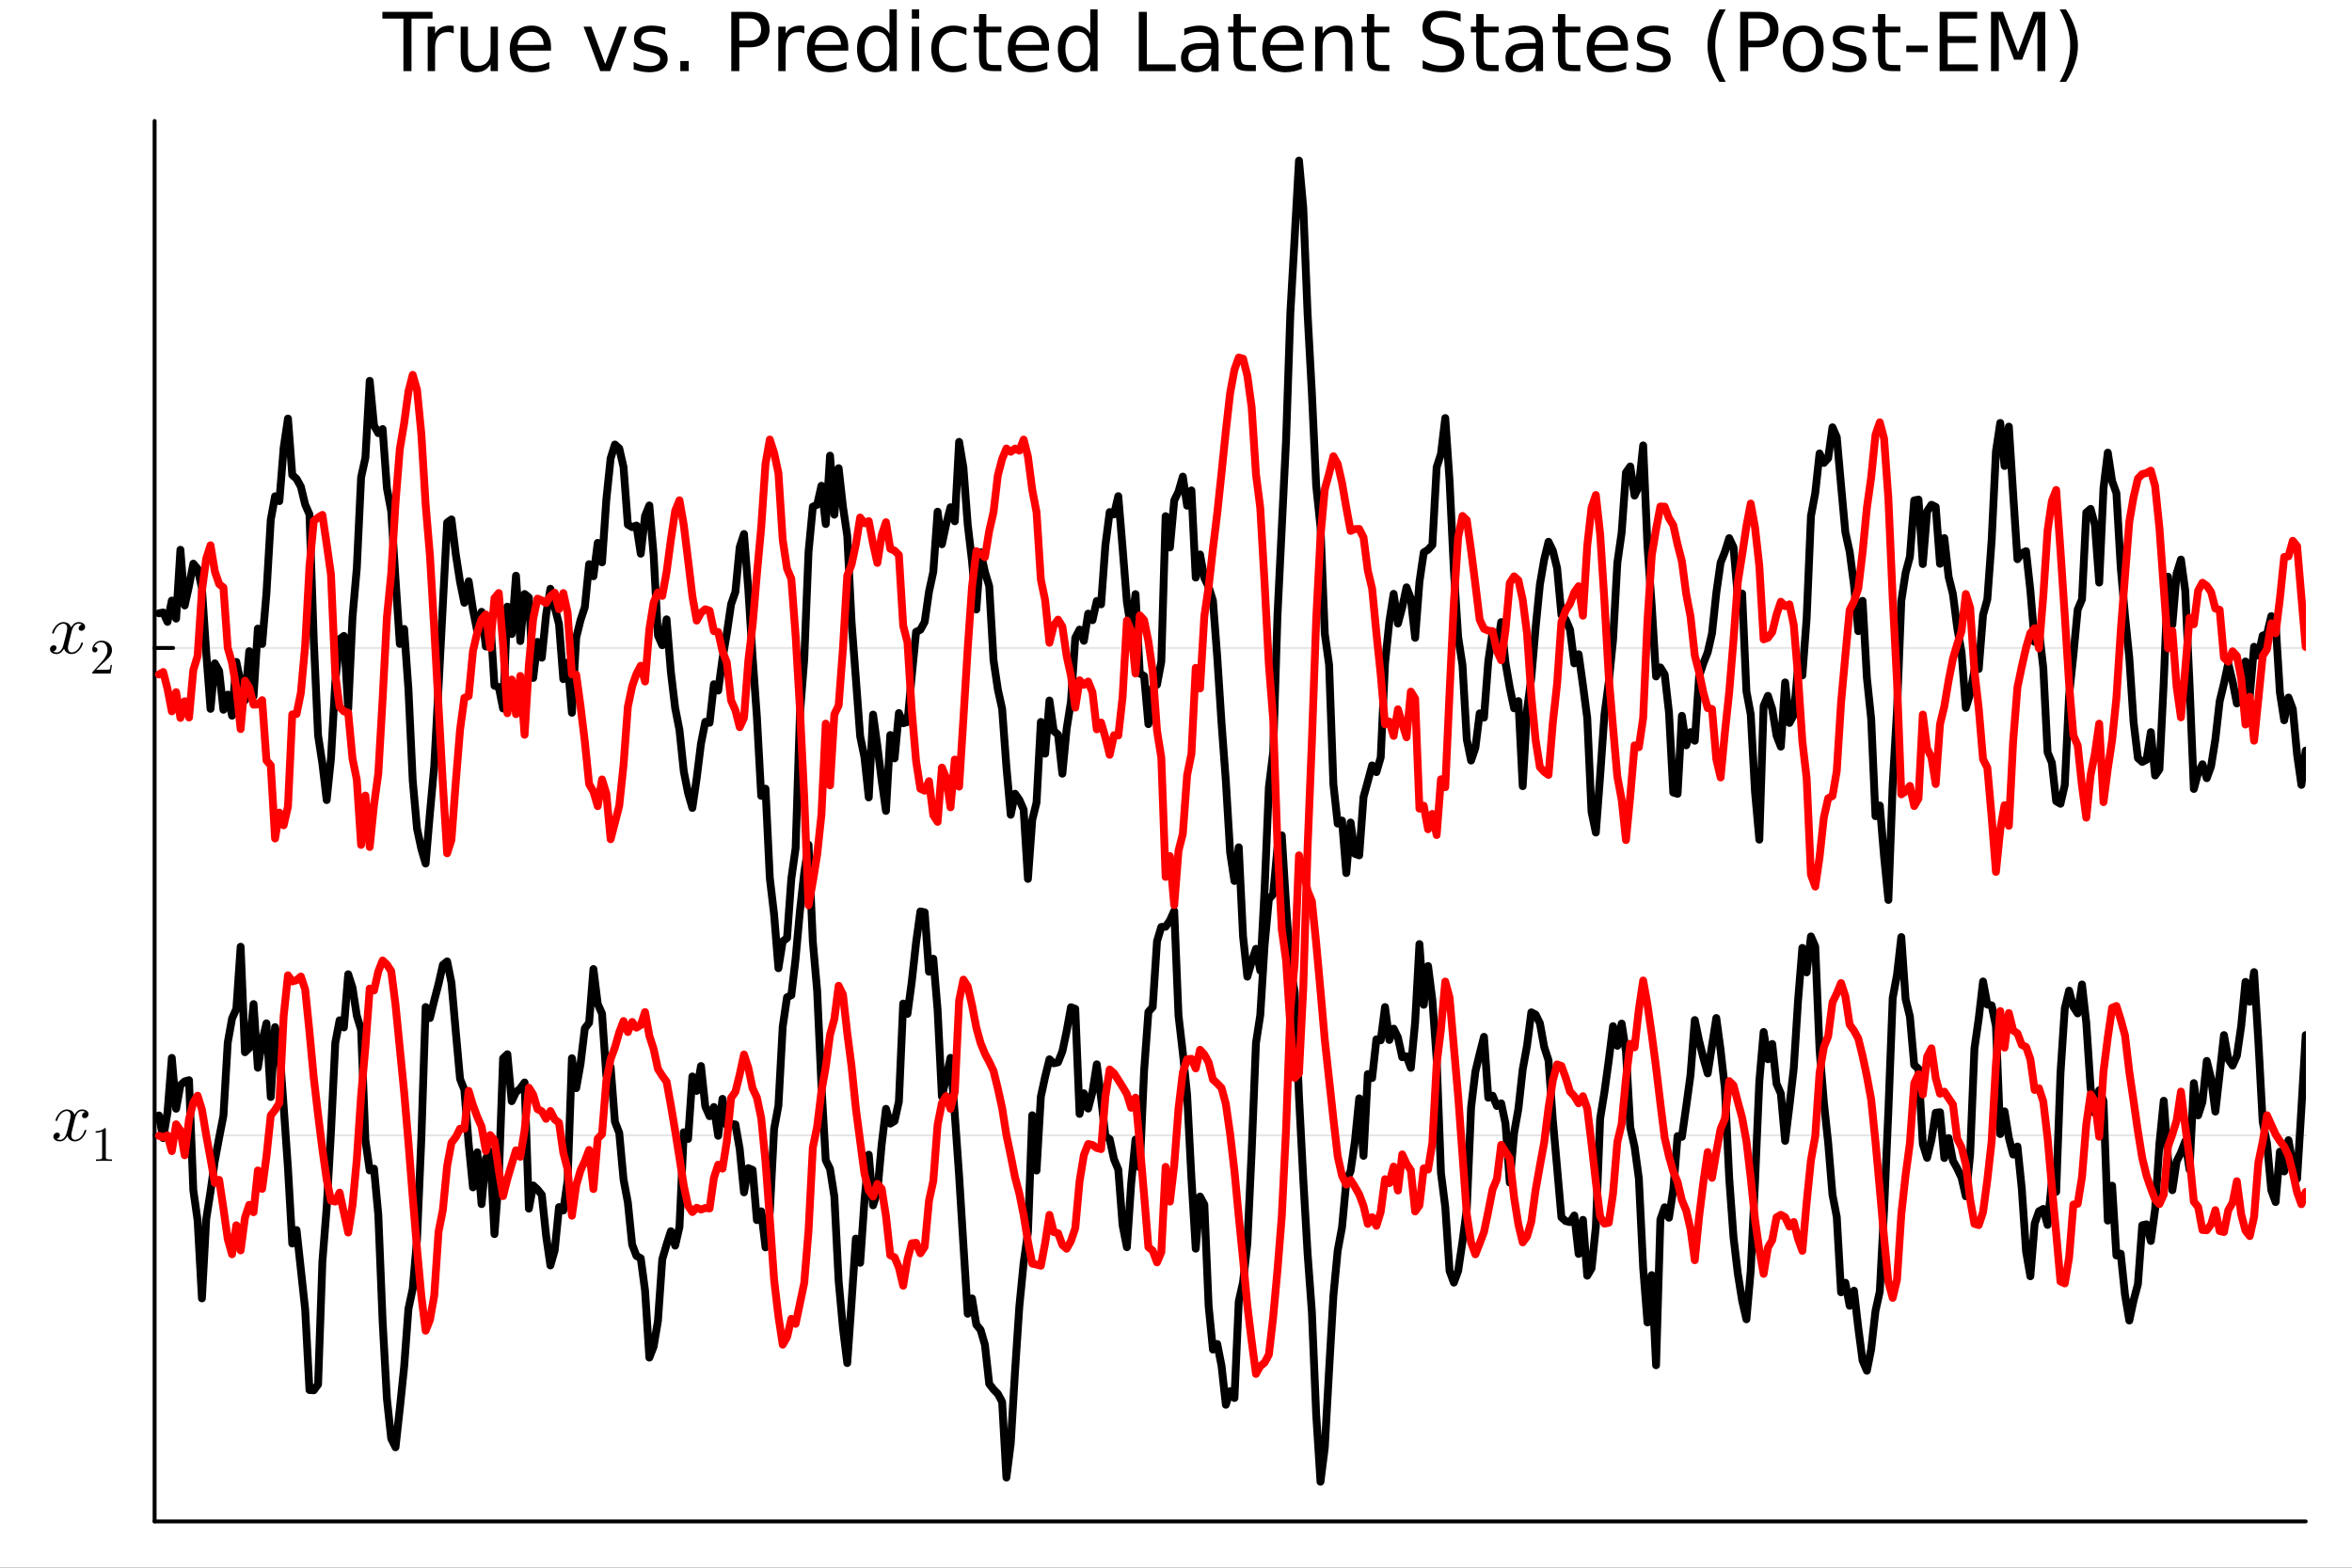 <?xml version="1.0" encoding="utf-8"?>
<svg xmlns="http://www.w3.org/2000/svg" xmlns:xlink="http://www.w3.org/1999/xlink" width="600" height="400" viewBox="0 0 2400 1600">
<rect x="0" y="0" width="2400" height="1600" fill="#333333" stroke="none"/>
<defs>
  <clipPath id="clip600">
    <rect x="0" y="0" width="2400" height="1600"/>
  </clipPath>
</defs>
<path clip-path="url(#clip600)" d="M0 1600 L2400 1600 L2400 0 L0 0  Z" fill="#ffffff" fill-rule="evenodd" fill-opacity="1"/>
<defs>
  <clipPath id="clip601">
    <rect x="480" y="0" width="1681" height="1600"/>
  </clipPath>
</defs>
<path clip-path="url(#clip600)" d="M157.754 1552.76 L2352.76 1552.76 L2352.76 123.472 L157.754 123.472  Z" fill="#ffffff" fill-rule="evenodd" fill-opacity="1"/>
<defs>
  <clipPath id="clip602">
    <rect x="157" y="123" width="2196" height="1430"/>
  </clipPath>
</defs>
<polyline clip-path="url(#clip602)" style="stroke:#000000; stroke-linecap:round; stroke-linejoin:round; stroke-width:2; stroke-opacity:0.1; fill:none" points="157.754,1158.73 2352.76,1158.73 "/>
<polyline clip-path="url(#clip602)" style="stroke:#000000; stroke-linecap:round; stroke-linejoin:round; stroke-width:2; stroke-opacity:0.1; fill:none" points="157.754,661.328 2352.76,661.328 "/>
<polyline clip-path="url(#clip600)" style="stroke:#000000; stroke-linecap:round; stroke-linejoin:round; stroke-width:4; stroke-opacity:1; fill:none" points="157.754,1552.76 2352.76,1552.76 "/>
<polyline clip-path="url(#clip600)" style="stroke:#000000; stroke-linecap:round; stroke-linejoin:round; stroke-width:4; stroke-opacity:1; fill:none" points="157.754,1552.76 157.754,123.472 "/>
<polyline clip-path="url(#clip600)" style="stroke:#000000; stroke-linecap:round; stroke-linejoin:round; stroke-width:4; stroke-opacity:1; fill:none" points="157.754,1158.73 176.651,1158.73 "/>
<polyline clip-path="url(#clip600)" style="stroke:#000000; stroke-linecap:round; stroke-linejoin:round; stroke-width:4; stroke-opacity:1; fill:none" points="157.754,661.328 176.651,661.328 "/>
<path clip-path="url(#clip600)" d="M90.285 1137.05 Q90.285 1139.02 89.055 1140.15 Q87.825 1141.24 86.42 1141.24 Q85.085 1141.24 84.382 1140.46 Q83.68 1139.69 83.68 1138.71 Q83.68 1137.37 84.663 1136.21 Q85.647 1135.05 87.123 1134.81 Q85.682 1133.89 83.539 1133.89 Q82.134 1133.89 80.904 1134.63 Q79.71 1135.37 78.972 1136.32 Q78.269 1137.27 77.637 1138.64 Q77.039 1139.97 76.793 1140.78 Q76.583 1141.55 76.407 1142.4 L73.948 1152.23 Q72.753 1156.91 72.753 1158.56 Q72.753 1160.59 73.737 1161.96 Q74.721 1163.3 76.688 1163.3 Q77.461 1163.3 78.339 1163.09 Q79.218 1162.84 80.342 1162.21 Q81.501 1161.54 82.52 1160.56 Q83.574 1159.54 84.593 1157.82 Q85.612 1156.1 86.279 1153.88 Q86.49 1153.11 87.193 1153.11 Q88.071 1153.11 88.071 1153.81 Q88.071 1154.41 87.579 1155.68 Q87.123 1156.91 86.104 1158.52 Q85.12 1160.1 83.82 1161.54 Q82.52 1162.95 80.588 1163.93 Q78.656 1164.92 76.547 1164.92 Q73.526 1164.92 71.523 1163.3 Q69.521 1161.68 68.783 1159.43 Q68.607 1159.75 68.361 1160.17 Q68.115 1160.59 67.378 1161.54 Q66.675 1162.46 65.867 1163.16 Q65.059 1163.83 63.794 1164.35 Q62.564 1164.92 61.229 1164.92 Q59.543 1164.92 58.032 1164.42 Q56.556 1163.93 55.502 1162.81 Q54.448 1161.68 54.448 1160.14 Q54.448 1158.42 55.608 1157.22 Q56.802 1155.99 58.419 1155.99 Q59.437 1155.99 60.245 1156.59 Q61.089 1157.19 61.089 1158.49 Q61.089 1159.93 60.105 1161.02 Q59.121 1162.11 57.716 1162.39 Q59.156 1163.3 61.299 1163.3 Q63.618 1163.3 65.445 1161.26 Q67.272 1159.22 68.15 1155.82 Q70.329 1147.63 71.172 1143.98 Q72.015 1140.29 72.015 1138.71 Q72.015 1137.23 71.629 1136.21 Q71.242 1135.19 70.575 1134.74 Q69.942 1134.24 69.345 1134.07 Q68.783 1133.89 68.15 1133.89 Q67.097 1133.89 65.902 1134.31 Q64.743 1134.74 63.337 1135.72 Q61.967 1136.67 60.667 1138.64 Q59.367 1140.6 58.489 1143.31 Q58.313 1144.12 57.54 1144.12 Q56.697 1144.08 56.697 1143.38 Q56.697 1142.78 57.154 1141.55 Q57.645 1140.29 58.629 1138.71 Q59.648 1137.12 60.948 1135.72 Q62.283 1134.28 64.216 1133.3 Q66.183 1132.31 68.291 1132.31 Q69.24 1132.31 70.153 1132.52 Q71.102 1132.7 72.226 1133.23 Q73.385 1133.75 74.404 1134.91 Q75.423 1136.07 76.056 1137.76 Q76.477 1136.95 77.039 1136.18 Q77.637 1135.4 78.55 1134.45 Q79.499 1133.47 80.799 1132.91 Q82.134 1132.31 83.609 1132.31 Q85.05 1132.31 86.455 1132.7 Q87.861 1133.05 89.055 1134.21 Q90.285 1135.33 90.285 1137.05 Z" fill="#000000" fill-rule="nonzero" fill-opacity="1" /><path clip-path="url(#clip600)" d="M97.613 1156.09 L97.613 1154.52 Q103.663 1154.52 106.786 1151.3 Q107.647 1151.3 107.794 1151.49 Q107.942 1151.69 107.942 1152.6 L107.942 1180.86 Q107.942 1182.36 108.68 1182.82 Q109.418 1183.29 112.639 1183.29 L114.238 1183.29 L114.238 1184.84 Q112.467 1184.69 106.073 1184.69 Q99.679 1184.69 97.933 1184.84 L97.933 1183.29 L99.531 1183.29 Q102.704 1183.29 103.466 1182.85 Q104.228 1182.38 104.228 1180.86 L104.228 1154.76 Q101.597 1156.09 97.613 1156.09 Z" fill="#000000" fill-rule="nonzero" fill-opacity="1" /><path clip-path="url(#clip600)" d="M86.829 639.65 Q86.829 641.618 85.599 642.742 Q84.369 643.831 82.964 643.831 Q81.629 643.831 80.926 643.058 Q80.223 642.285 80.223 641.302 Q80.223 639.967 81.207 638.807 Q82.191 637.648 83.666 637.402 Q82.226 636.488 80.083 636.488 Q78.677 636.488 77.448 637.226 Q76.253 637.964 75.515 638.913 Q74.813 639.861 74.18 641.231 Q73.583 642.566 73.337 643.374 Q73.126 644.147 72.951 644.991 L70.491 654.828 Q69.297 659.501 69.297 661.152 Q69.297 663.19 70.281 664.56 Q71.264 665.895 73.232 665.895 Q74.005 665.895 74.883 665.684 Q75.761 665.438 76.886 664.806 Q78.045 664.138 79.064 663.155 Q80.118 662.136 81.137 660.414 Q82.156 658.693 82.823 656.479 Q83.034 655.706 83.737 655.706 Q84.615 655.706 84.615 656.409 Q84.615 657.006 84.123 658.271 Q83.666 659.501 82.648 661.117 Q81.664 662.698 80.364 664.138 Q79.064 665.544 77.132 666.528 Q75.199 667.511 73.091 667.511 Q70.07 667.511 68.067 665.895 Q66.064 664.279 65.327 662.03 Q65.151 662.347 64.905 662.768 Q64.659 663.19 63.921 664.138 Q63.219 665.052 62.411 665.755 Q61.602 666.422 60.338 666.949 Q59.108 667.511 57.773 667.511 Q56.087 667.511 54.576 667.019 Q53.1 666.528 52.046 665.403 Q50.992 664.279 50.992 662.733 Q50.992 661.012 52.151 659.817 Q53.346 658.587 54.962 658.587 Q55.981 658.587 56.789 659.185 Q57.632 659.782 57.632 661.082 Q57.632 662.522 56.649 663.611 Q55.665 664.701 54.26 664.982 Q55.7 665.895 57.843 665.895 Q60.162 665.895 61.989 663.857 Q63.816 661.82 64.694 658.412 Q66.873 650.226 67.716 646.572 Q68.559 642.883 68.559 641.302 Q68.559 639.826 68.172 638.807 Q67.786 637.788 67.118 637.332 Q66.486 636.84 65.889 636.664 Q65.327 636.488 64.694 636.488 Q63.64 636.488 62.446 636.91 Q61.286 637.332 59.881 638.315 Q58.511 639.264 57.211 641.231 Q55.911 643.199 55.032 645.904 Q54.857 646.712 54.084 646.712 Q53.241 646.677 53.241 645.974 Q53.241 645.377 53.697 644.147 Q54.189 642.883 55.173 641.302 Q56.192 639.721 57.492 638.315 Q58.827 636.875 60.759 635.891 Q62.727 634.907 64.835 634.907 Q65.783 634.907 66.697 635.118 Q67.645 635.294 68.77 635.821 Q69.929 636.348 70.948 637.507 Q71.967 638.667 72.599 640.353 Q73.021 639.545 73.583 638.772 Q74.18 637.999 75.094 637.05 Q76.042 636.067 77.342 635.505 Q78.677 634.907 80.153 634.907 Q81.594 634.907 82.999 635.294 Q84.404 635.645 85.599 636.805 Q86.829 637.929 86.829 639.65 Z" fill="#000000" fill-rule="nonzero" fill-opacity="1" /><path clip-path="url(#clip600)" d="M94.156 687.437 Q94.156 686.527 94.23 686.257 Q94.329 685.986 94.722 685.568 L104.387 674.796 Q109.675 668.844 109.675 663.655 Q109.675 660.286 107.904 657.876 Q106.158 655.465 102.936 655.465 Q100.723 655.465 98.854 656.818 Q96.985 658.171 96.124 660.581 Q96.272 660.532 96.788 660.532 Q98.042 660.532 98.731 661.319 Q99.444 662.106 99.444 663.163 Q99.444 664.516 98.559 665.18 Q97.698 665.819 96.837 665.819 Q96.493 665.819 96.026 665.745 Q95.583 665.672 94.87 664.983 Q94.156 664.27 94.156 663.016 Q94.156 659.499 96.813 656.695 Q99.493 653.891 103.576 653.891 Q108.199 653.891 111.224 656.646 Q114.274 659.376 114.274 663.655 Q114.274 665.155 113.807 666.532 Q113.364 667.885 112.749 668.943 Q112.159 670 110.536 671.697 Q108.913 673.394 107.609 674.599 Q106.306 675.804 103.379 678.362 L98.042 683.551 L107.117 683.551 Q111.544 683.551 111.888 683.158 Q112.38 682.445 112.995 678.682 L114.274 678.682 L112.848 687.437 L94.156 687.437 Z" fill="#000000" fill-rule="nonzero" fill-opacity="1" /><path clip-path="url(#clip600)" d="M390.184 12.096 L441.347 12.096 L441.347 18.983 L419.877 18.983 L419.877 72.576 L411.654 72.576 L411.654 18.983 L390.184 18.983 L390.184 12.096 Z" fill="#000000" fill-rule="nonzero" fill-opacity="1" /><path clip-path="url(#clip600)" d="M463.019 34.173 Q461.764 33.444 460.265 33.12 Q458.807 32.756 457.024 32.756 Q450.705 32.756 447.302 36.888 Q443.94 40.979 443.94 48.676 L443.94 72.576 L436.446 72.576 L436.446 27.206 L443.94 27.206 L443.94 34.254 Q446.289 30.122 450.057 28.138 Q453.824 26.112 459.212 26.112 Q459.981 26.112 460.913 26.234 Q461.845 26.315 462.979 26.517 L463.019 34.173 Z" fill="#000000" fill-rule="nonzero" fill-opacity="1" /><path clip-path="url(#clip600)" d="M470.068 54.671 L470.068 27.206 L477.522 27.206 L477.522 54.387 Q477.522 60.828 480.033 64.069 Q482.545 67.269 487.568 67.269 Q493.604 67.269 497.088 63.421 Q500.612 59.573 500.612 52.929 L500.612 27.206 L508.066 27.206 L508.066 72.576 L500.612 72.576 L500.612 65.608 Q497.898 69.74 494.292 71.766 Q490.728 73.751 485.988 73.751 Q478.17 73.751 474.119 68.89 Q470.068 64.029 470.068 54.671 M488.824 26.112 L488.824 26.112 Z" fill="#000000" fill-rule="nonzero" fill-opacity="1" /><path clip-path="url(#clip600)" d="M562.226 48.028 L562.226 51.673 L527.955 51.673 Q528.442 59.37 532.573 63.421 Q536.746 67.431 544.159 67.431 Q548.453 67.431 552.463 66.378 Q556.514 65.325 560.484 63.218 L560.484 70.267 Q556.474 71.968 552.261 72.86 Q548.048 73.751 543.713 73.751 Q532.857 73.751 526.497 67.431 Q520.178 61.112 520.178 50.337 Q520.178 39.197 526.173 32.675 Q532.209 26.112 542.417 26.112 Q551.572 26.112 556.879 32.026 Q562.226 37.9 562.226 48.028 M554.772 45.84 Q554.691 39.723 551.329 36.077 Q548.007 32.431 542.498 32.431 Q536.26 32.431 532.492 35.956 Q528.766 39.48 528.199 45.88 L554.772 45.84 Z" fill="#000000" fill-rule="nonzero" fill-opacity="1" /><path clip-path="url(#clip600)" d="M595.484 27.206 L603.383 27.206 L617.561 65.284 L631.74 27.206 L639.639 27.206 L622.625 72.576 L612.498 72.576 L595.484 27.206 Z" fill="#000000" fill-rule="nonzero" fill-opacity="1" /><path clip-path="url(#clip600)" d="M678.852 28.543 L678.852 35.591 Q675.692 33.971 672.289 33.161 Q668.886 32.35 665.241 32.35 Q659.691 32.35 656.896 34.052 Q654.141 35.753 654.141 39.156 Q654.141 41.749 656.126 43.248 Q658.111 44.706 664.106 46.043 L666.658 46.61 Q674.598 48.311 677.92 51.43 Q681.282 54.509 681.282 60.059 Q681.282 66.378 676.259 70.064 Q671.276 73.751 662.526 73.751 Q658.881 73.751 654.911 73.022 Q650.981 72.333 646.606 70.915 L646.606 63.218 Q650.738 65.365 654.749 66.459 Q658.759 67.512 662.689 67.512 Q667.955 67.512 670.79 65.73 Q673.626 63.907 673.626 60.626 Q673.626 57.588 671.56 55.967 Q669.535 54.347 662.608 52.848 L660.015 52.24 Q653.088 50.782 650.009 47.785 Q646.931 44.746 646.931 39.48 Q646.931 33.08 651.468 29.596 Q656.005 26.112 664.349 26.112 Q668.481 26.112 672.127 26.72 Q675.773 27.327 678.852 28.543 Z" fill="#000000" fill-rule="nonzero" fill-opacity="1" /><path clip-path="url(#clip600)" d="M694.205 62.287 L702.752 62.287 L702.752 72.576 L694.205 72.576 L694.205 62.287 Z" fill="#000000" fill-rule="nonzero" fill-opacity="1" /><path clip-path="url(#clip600)" d="M754.401 18.82 L754.401 41.546 L764.69 41.546 Q770.402 41.546 773.521 38.589 Q776.64 35.632 776.64 30.163 Q776.64 24.735 773.521 21.778 Q770.402 18.82 764.69 18.82 L754.401 18.82 M746.218 12.096 L764.69 12.096 Q774.858 12.096 780.043 16.714 Q785.269 21.292 785.269 30.163 Q785.269 39.115 780.043 43.693 Q774.858 48.271 764.69 48.271 L754.401 48.271 L754.401 72.576 L746.218 72.576 L746.218 12.096 Z" fill="#000000" fill-rule="nonzero" fill-opacity="1" /><path clip-path="url(#clip600)" d="M820.755 34.173 Q819.499 33.444 818 33.12 Q816.542 32.756 814.759 32.756 Q808.44 32.756 805.037 36.888 Q801.675 40.979 801.675 48.676 L801.675 72.576 L794.181 72.576 L794.181 27.206 L801.675 27.206 L801.675 34.254 Q804.025 30.122 807.792 28.138 Q811.559 26.112 816.947 26.112 Q817.717 26.112 818.648 26.234 Q819.58 26.315 820.714 26.517 L820.755 34.173 Z" fill="#000000" fill-rule="nonzero" fill-opacity="1" /><path clip-path="url(#clip600)" d="M865.558 48.028 L865.558 51.673 L831.287 51.673 Q831.773 59.37 835.905 63.421 Q840.078 67.431 847.491 67.431 Q851.785 67.431 855.795 66.378 Q859.846 65.325 863.816 63.218 L863.816 70.267 Q859.806 71.968 855.593 72.86 Q851.38 73.751 847.045 73.751 Q836.189 73.751 829.829 67.431 Q823.509 61.112 823.509 50.337 Q823.509 39.197 829.505 32.675 Q835.541 26.112 845.749 26.112 Q854.904 26.112 860.211 32.026 Q865.558 37.9 865.558 48.028 M858.104 45.84 Q858.023 39.723 854.661 36.077 Q851.339 32.431 845.83 32.431 Q839.592 32.431 835.824 35.956 Q832.097 39.48 831.53 45.88 L858.104 45.84 Z" fill="#000000" fill-rule="nonzero" fill-opacity="1" /><path clip-path="url(#clip600)" d="M907.647 34.092 L907.647 9.544 L915.1 9.544 L915.1 72.576 L907.647 72.576 L907.647 65.77 Q905.297 69.821 901.692 71.806 Q898.127 73.751 893.104 73.751 Q884.881 73.751 879.695 67.188 Q874.551 60.626 874.551 49.931 Q874.551 39.237 879.695 32.675 Q884.881 26.112 893.104 26.112 Q898.127 26.112 901.692 28.097 Q905.297 30.041 907.647 34.092 M882.248 49.931 Q882.248 58.155 885.61 62.854 Q889.013 67.512 894.927 67.512 Q900.841 67.512 904.244 62.854 Q907.647 58.155 907.647 49.931 Q907.647 41.708 904.244 37.05 Q900.841 32.35 894.927 32.35 Q889.013 32.35 885.61 37.05 Q882.248 41.708 882.248 49.931 Z" fill="#000000" fill-rule="nonzero" fill-opacity="1" /><path clip-path="url(#clip600)" d="M930.453 27.206 L937.907 27.206 L937.907 72.576 L930.453 72.576 L930.453 27.206 M930.453 9.544 L937.907 9.544 L937.907 18.983 L930.453 18.983 L930.453 9.544 Z" fill="#000000" fill-rule="nonzero" fill-opacity="1" /><path clip-path="url(#clip600)" d="M986.153 28.948 L986.153 35.915 Q982.994 34.173 979.793 33.323 Q976.634 32.431 973.393 32.431 Q966.142 32.431 962.131 37.05 Q958.121 41.627 958.121 49.931 Q958.121 58.236 962.131 62.854 Q966.142 67.431 973.393 67.431 Q976.634 67.431 979.793 66.581 Q982.994 65.689 986.153 63.948 L986.153 70.834 Q983.034 72.292 979.672 73.022 Q976.35 73.751 972.583 73.751 Q962.334 73.751 956.298 67.31 Q950.262 60.869 950.262 49.931 Q950.262 38.832 956.339 32.472 Q962.455 26.112 973.069 26.112 Q976.512 26.112 979.793 26.841 Q983.075 27.53 986.153 28.948 Z" fill="#000000" fill-rule="nonzero" fill-opacity="1" /><path clip-path="url(#clip600)" d="M1006.49 14.324 L1006.49 27.206 L1021.84 27.206 L1021.84 32.999 L1006.49 32.999 L1006.49 57.628 Q1006.49 63.178 1007.99 64.758 Q1009.53 66.338 1014.19 66.338 L1021.84 66.338 L1021.84 72.576 L1014.19 72.576 Q1005.56 72.576 1002.28 69.376 Q998.995 66.135 998.995 57.628 L998.995 32.999 L993.526 32.999 L993.526 27.206 L998.995 27.206 L998.995 14.324 L1006.49 14.324 Z" fill="#000000" fill-rule="nonzero" fill-opacity="1" /><path clip-path="url(#clip600)" d="M1070.45 48.028 L1070.45 51.673 L1036.18 51.673 Q1036.67 59.37 1040.8 63.421 Q1044.97 67.431 1052.39 67.431 Q1056.68 67.431 1060.69 66.378 Q1064.74 65.325 1068.71 63.218 L1068.71 70.267 Q1064.7 71.968 1060.49 72.86 Q1056.27 73.751 1051.94 73.751 Q1041.08 73.751 1034.72 67.431 Q1028.4 61.112 1028.4 50.337 Q1028.4 39.197 1034.4 32.675 Q1040.44 26.112 1050.64 26.112 Q1059.8 26.112 1065.11 32.026 Q1070.45 37.9 1070.45 48.028 M1063 45.84 Q1062.92 39.723 1059.56 36.077 Q1056.23 32.431 1050.72 32.431 Q1044.49 32.431 1040.72 35.956 Q1036.99 39.48 1036.42 45.88 L1063 45.84 Z" fill="#000000" fill-rule="nonzero" fill-opacity="1" /><path clip-path="url(#clip600)" d="M1112.54 34.092 L1112.54 9.544 L1120 9.544 L1120 72.576 L1112.54 72.576 L1112.54 65.77 Q1110.19 69.821 1106.59 71.806 Q1103.02 73.751 1098 73.751 Q1089.78 73.751 1084.59 67.188 Q1079.45 60.626 1079.45 49.931 Q1079.45 39.237 1084.59 32.675 Q1089.78 26.112 1098 26.112 Q1103.02 26.112 1106.59 28.097 Q1110.19 30.041 1112.54 34.092 M1087.14 49.931 Q1087.14 58.155 1090.5 62.854 Q1093.91 67.512 1099.82 67.512 Q1105.74 67.512 1109.14 62.854 Q1112.54 58.155 1112.54 49.931 Q1112.54 41.708 1109.14 37.05 Q1105.74 32.35 1099.82 32.35 Q1093.91 32.35 1090.5 37.05 Q1087.14 41.708 1087.14 49.931 Z" fill="#000000" fill-rule="nonzero" fill-opacity="1" /><path clip-path="url(#clip600)" d="M1162.04 12.096 L1170.23 12.096 L1170.23 65.689 L1199.68 65.689 L1199.68 72.576 L1162.04 72.576 L1162.04 12.096 Z" fill="#000000" fill-rule="nonzero" fill-opacity="1" /><path clip-path="url(#clip600)" d="M1228.56 49.769 Q1219.53 49.769 1216.04 51.835 Q1212.56 53.901 1212.56 58.884 Q1212.56 62.854 1215.15 65.203 Q1217.78 67.512 1222.28 67.512 Q1228.48 67.512 1232.21 63.137 Q1235.97 58.722 1235.97 51.43 L1235.97 49.769 L1228.56 49.769 M1243.43 46.691 L1243.43 72.576 L1235.97 72.576 L1235.97 65.689 Q1233.42 69.821 1229.61 71.806 Q1225.8 73.751 1220.3 73.751 Q1213.33 73.751 1209.2 69.862 Q1205.1 65.933 1205.1 59.37 Q1205.1 51.714 1210.21 47.825 Q1215.35 43.936 1225.52 43.936 L1235.97 43.936 L1235.97 43.207 Q1235.97 38.062 1232.57 35.267 Q1229.21 32.431 1223.09 32.431 Q1219.2 32.431 1215.52 33.363 Q1211.83 34.295 1208.43 36.158 L1208.43 29.272 Q1212.52 27.692 1216.37 26.922 Q1220.21 26.112 1223.86 26.112 Q1233.7 26.112 1238.57 31.216 Q1243.43 36.32 1243.43 46.691 Z" fill="#000000" fill-rule="nonzero" fill-opacity="1" /><path clip-path="url(#clip600)" d="M1266.15 14.324 L1266.15 27.206 L1281.5 27.206 L1281.5 32.999 L1266.15 32.999 L1266.15 57.628 Q1266.15 63.178 1267.65 64.758 Q1269.19 66.338 1273.85 66.338 L1281.5 66.338 L1281.5 72.576 L1273.85 72.576 Q1265.22 72.576 1261.94 69.376 Q1258.66 66.135 1258.66 57.628 L1258.66 32.999 L1253.19 32.999 L1253.19 27.206 L1258.66 27.206 L1258.66 14.324 L1266.15 14.324 Z" fill="#000000" fill-rule="nonzero" fill-opacity="1" /><path clip-path="url(#clip600)" d="M1330.12 48.028 L1330.12 51.673 L1295.84 51.673 Q1296.33 59.37 1300.46 63.421 Q1304.64 67.431 1312.05 67.431 Q1316.34 67.431 1320.35 66.378 Q1324.4 65.325 1328.37 63.218 L1328.37 70.267 Q1324.36 71.968 1320.15 72.86 Q1315.94 73.751 1311.6 73.751 Q1300.75 73.751 1294.39 67.431 Q1288.07 61.112 1288.07 50.337 Q1288.07 39.197 1294.06 32.675 Q1300.1 26.112 1310.31 26.112 Q1319.46 26.112 1324.77 32.026 Q1330.12 37.9 1330.12 48.028 M1322.66 45.84 Q1322.58 39.723 1319.22 36.077 Q1315.9 32.431 1310.39 32.431 Q1304.15 32.431 1300.38 35.956 Q1296.66 39.48 1296.09 45.88 L1322.66 45.84 Z" fill="#000000" fill-rule="nonzero" fill-opacity="1" /><path clip-path="url(#clip600)" d="M1380.06 45.192 L1380.06 72.576 L1372.61 72.576 L1372.61 45.435 Q1372.61 38.994 1370.1 35.794 Q1367.59 32.594 1362.56 32.594 Q1356.53 32.594 1353.04 36.442 Q1349.56 40.29 1349.56 46.934 L1349.56 72.576 L1342.07 72.576 L1342.07 27.206 L1349.56 27.206 L1349.56 34.254 Q1352.23 30.163 1355.84 28.138 Q1359.48 26.112 1364.22 26.112 Q1372.04 26.112 1376.05 30.973 Q1380.06 35.794 1380.06 45.192 Z" fill="#000000" fill-rule="nonzero" fill-opacity="1" /><path clip-path="url(#clip600)" d="M1402.3 14.324 L1402.3 27.206 L1417.66 27.206 L1417.66 32.999 L1402.3 32.999 L1402.3 57.628 Q1402.3 63.178 1403.8 64.758 Q1405.34 66.338 1410 66.338 L1417.66 66.338 L1417.66 72.576 L1410 72.576 Q1401.37 72.576 1398.09 69.376 Q1394.81 66.135 1394.81 57.628 L1394.81 32.999 L1389.34 32.999 L1389.34 27.206 L1394.81 27.206 L1394.81 14.324 L1402.3 14.324 Z" fill="#000000" fill-rule="nonzero" fill-opacity="1" /><path clip-path="url(#clip600)" d="M1490.41 14.081 L1490.41 22.061 Q1485.75 19.833 1481.62 18.739 Q1477.49 17.646 1473.64 17.646 Q1466.96 17.646 1463.31 20.238 Q1459.7 22.831 1459.7 27.611 Q1459.7 31.621 1462.09 33.687 Q1464.52 35.713 1471.25 36.969 L1476.19 37.981 Q1485.35 39.723 1489.68 44.139 Q1494.06 48.514 1494.06 55.886 Q1494.06 64.677 1488.14 69.214 Q1482.27 73.751 1470.88 73.751 Q1466.59 73.751 1461.73 72.778 Q1456.91 71.806 1451.72 69.902 L1451.72 61.477 Q1456.71 64.272 1461.49 65.689 Q1466.27 67.107 1470.88 67.107 Q1477.89 67.107 1481.7 64.353 Q1485.51 61.598 1485.51 56.494 Q1485.51 52.038 1482.75 49.526 Q1480.04 47.015 1473.8 45.759 L1468.82 44.787 Q1459.66 42.964 1455.57 39.075 Q1451.48 35.186 1451.48 28.259 Q1451.48 20.238 1457.11 15.62 Q1462.78 11.002 1472.71 11.002 Q1476.96 11.002 1481.38 11.772 Q1485.79 12.542 1490.41 14.081 Z" fill="#000000" fill-rule="nonzero" fill-opacity="1" /><path clip-path="url(#clip600)" d="M1513.86 14.324 L1513.86 27.206 L1529.22 27.206 L1529.22 32.999 L1513.86 32.999 L1513.86 57.628 Q1513.86 63.178 1515.36 64.758 Q1516.9 66.338 1521.56 66.338 L1529.22 66.338 L1529.22 72.576 L1521.56 72.576 Q1512.93 72.576 1509.65 69.376 Q1506.37 66.135 1506.37 57.628 L1506.37 32.999 L1500.9 32.999 L1500.9 27.206 L1506.37 27.206 L1506.37 14.324 L1513.86 14.324 Z" fill="#000000" fill-rule="nonzero" fill-opacity="1" /><path clip-path="url(#clip600)" d="M1559.64 49.769 Q1550.61 49.769 1547.12 51.835 Q1543.64 53.901 1543.64 58.884 Q1543.64 62.854 1546.23 65.203 Q1548.86 67.512 1553.36 67.512 Q1559.56 67.512 1563.29 63.137 Q1567.05 58.722 1567.05 51.43 L1567.05 49.769 L1559.64 49.769 M1574.51 46.691 L1574.51 72.576 L1567.05 72.576 L1567.05 65.689 Q1564.5 69.821 1560.69 71.806 Q1556.89 73.751 1551.38 73.751 Q1544.41 73.751 1540.28 69.862 Q1536.19 65.933 1536.19 59.37 Q1536.19 51.714 1541.29 47.825 Q1546.43 43.936 1556.6 43.936 L1567.05 43.936 L1567.05 43.207 Q1567.05 38.062 1563.65 35.267 Q1560.29 32.431 1554.17 32.431 Q1550.28 32.431 1546.6 33.363 Q1542.91 34.295 1539.51 36.158 L1539.51 29.272 Q1543.6 27.692 1547.45 26.922 Q1551.29 26.112 1554.94 26.112 Q1564.78 26.112 1569.65 31.216 Q1574.51 36.32 1574.51 46.691 Z" fill="#000000" fill-rule="nonzero" fill-opacity="1" /><path clip-path="url(#clip600)" d="M1597.23 14.324 L1597.23 27.206 L1612.59 27.206 L1612.59 32.999 L1597.23 32.999 L1597.23 57.628 Q1597.23 63.178 1598.73 64.758 Q1600.27 66.338 1604.93 66.338 L1612.59 66.338 L1612.59 72.576 L1604.93 72.576 Q1596.3 72.576 1593.02 69.376 Q1589.74 66.135 1589.74 57.628 L1589.74 32.999 L1584.27 32.999 L1584.27 27.206 L1589.74 27.206 L1589.74 14.324 L1597.23 14.324 Z" fill="#000000" fill-rule="nonzero" fill-opacity="1" /><path clip-path="url(#clip600)" d="M1661.2 48.028 L1661.2 51.673 L1626.93 51.673 Q1627.41 59.37 1631.54 63.421 Q1635.72 67.431 1643.13 67.431 Q1647.42 67.431 1651.43 66.378 Q1655.48 65.325 1659.45 63.218 L1659.45 70.267 Q1655.44 71.968 1651.23 72.86 Q1647.02 73.751 1642.68 73.751 Q1631.83 73.751 1625.47 67.431 Q1619.15 61.112 1619.15 50.337 Q1619.15 39.197 1625.14 32.675 Q1631.18 26.112 1641.39 26.112 Q1650.54 26.112 1655.85 32.026 Q1661.2 37.9 1661.2 48.028 M1653.74 45.84 Q1653.66 39.723 1650.3 36.077 Q1646.98 32.431 1641.47 32.431 Q1635.23 32.431 1631.46 35.956 Q1627.74 39.48 1627.17 45.88 L1653.74 45.84 Z" fill="#000000" fill-rule="nonzero" fill-opacity="1" /><path clip-path="url(#clip600)" d="M1702.35 28.543 L1702.35 35.591 Q1699.19 33.971 1695.79 33.161 Q1692.39 32.35 1688.74 32.35 Q1683.19 32.35 1680.4 34.052 Q1677.64 35.753 1677.64 39.156 Q1677.64 41.749 1679.63 43.248 Q1681.61 44.706 1687.61 46.043 L1690.16 46.61 Q1698.1 48.311 1701.42 51.43 Q1704.78 54.509 1704.78 60.059 Q1704.78 66.378 1699.76 70.064 Q1694.78 73.751 1686.03 73.751 Q1682.38 73.751 1678.41 73.022 Q1674.48 72.333 1670.11 70.915 L1670.11 63.218 Q1674.24 65.365 1678.25 66.459 Q1682.26 67.512 1686.19 67.512 Q1691.46 67.512 1694.29 65.73 Q1697.13 63.907 1697.13 60.626 Q1697.13 57.588 1695.06 55.967 Q1693.04 54.347 1686.11 52.848 L1683.52 52.24 Q1676.59 50.782 1673.51 47.785 Q1670.43 44.746 1670.43 39.48 Q1670.43 33.08 1674.97 29.596 Q1679.51 26.112 1687.85 26.112 Q1691.98 26.112 1695.63 26.72 Q1699.27 27.327 1702.35 28.543 Z" fill="#000000" fill-rule="nonzero" fill-opacity="1" /><path clip-path="url(#clip600)" d="M1760.93 9.625 Q1755.5 18.942 1752.87 28.057 Q1750.23 37.171 1750.23 46.529 Q1750.23 55.886 1752.87 65.082 Q1755.54 74.237 1760.93 83.513 L1754.45 83.513 Q1748.37 73.994 1745.33 64.798 Q1742.34 55.603 1742.34 46.529 Q1742.34 37.495 1745.33 28.34 Q1748.33 19.185 1754.45 9.625 L1760.93 9.625 Z" fill="#000000" fill-rule="nonzero" fill-opacity="1" /><path clip-path="url(#clip600)" d="M1783.9 18.82 L1783.9 41.546 L1794.19 41.546 Q1799.9 41.546 1803.02 38.589 Q1806.14 35.632 1806.14 30.163 Q1806.14 24.735 1803.02 21.778 Q1799.9 18.82 1794.19 18.82 L1783.9 18.82 M1775.71 12.096 L1794.19 12.096 Q1804.35 12.096 1809.54 16.714 Q1814.77 21.292 1814.77 30.163 Q1814.77 39.115 1809.54 43.693 Q1804.35 48.271 1794.19 48.271 L1783.9 48.271 L1783.9 72.576 L1775.71 72.576 L1775.71 12.096 Z" fill="#000000" fill-rule="nonzero" fill-opacity="1" /><path clip-path="url(#clip600)" d="M1840.04 32.431 Q1834.05 32.431 1830.56 37.131 Q1827.08 41.789 1827.08 49.931 Q1827.08 58.074 1830.52 62.773 Q1834.01 67.431 1840.04 67.431 Q1846 67.431 1849.48 62.732 Q1852.97 58.033 1852.97 49.931 Q1852.97 41.87 1849.48 37.171 Q1846 32.431 1840.04 32.431 M1840.04 26.112 Q1849.77 26.112 1855.32 32.431 Q1860.86 38.751 1860.86 49.931 Q1860.86 61.071 1855.32 67.431 Q1849.77 73.751 1840.04 73.751 Q1830.28 73.751 1824.73 67.431 Q1819.22 61.071 1819.22 49.931 Q1819.22 38.751 1824.73 32.431 Q1830.28 26.112 1840.04 26.112 Z" fill="#000000" fill-rule="nonzero" fill-opacity="1" /><path clip-path="url(#clip600)" d="M1902.14 28.543 L1902.14 35.591 Q1898.98 33.971 1895.58 33.161 Q1892.18 32.35 1888.53 32.35 Q1882.98 32.35 1880.19 34.052 Q1877.43 35.753 1877.43 39.156 Q1877.43 41.749 1879.42 43.248 Q1881.4 44.706 1887.4 46.043 L1889.95 46.61 Q1897.89 48.311 1901.21 51.43 Q1904.57 54.509 1904.57 60.059 Q1904.57 66.378 1899.55 70.064 Q1894.57 73.751 1885.82 73.751 Q1882.17 73.751 1878.2 73.022 Q1874.27 72.333 1869.9 70.915 L1869.9 63.218 Q1874.03 65.365 1878.04 66.459 Q1882.05 67.512 1885.98 67.512 Q1891.25 67.512 1894.08 65.73 Q1896.92 63.907 1896.92 60.626 Q1896.92 57.588 1894.85 55.967 Q1892.83 54.347 1885.9 52.848 L1883.31 52.24 Q1876.38 50.782 1873.3 47.785 Q1870.22 44.746 1870.22 39.48 Q1870.22 33.08 1874.76 29.596 Q1879.3 26.112 1887.64 26.112 Q1891.77 26.112 1895.42 26.72 Q1899.07 27.327 1902.14 28.543 Z" fill="#000000" fill-rule="nonzero" fill-opacity="1" /><path clip-path="url(#clip600)" d="M1923.82 14.324 L1923.82 27.206 L1939.17 27.206 L1939.17 32.999 L1923.82 32.999 L1923.82 57.628 Q1923.82 63.178 1925.31 64.758 Q1926.85 66.338 1931.51 66.338 L1939.17 66.338 L1939.17 72.576 L1931.51 72.576 Q1922.88 72.576 1919.6 69.376 Q1916.32 66.135 1916.32 57.628 L1916.32 32.999 L1910.85 32.999 L1910.85 27.206 L1916.32 27.206 L1916.32 14.324 L1923.82 14.324 Z" fill="#000000" fill-rule="nonzero" fill-opacity="1" /><path clip-path="url(#clip600)" d="M1945.2 46.529 L1967.04 46.529 L1967.04 53.172 L1945.2 53.172 L1945.2 46.529 Z" fill="#000000" fill-rule="nonzero" fill-opacity="1" /><path clip-path="url(#clip600)" d="M1979.23 12.096 L2017.47 12.096 L2017.47 18.983 L1987.42 18.983 L1987.42 36.888 L2016.22 36.888 L2016.22 43.774 L1987.42 43.774 L1987.42 65.689 L2018.2 65.689 L2018.2 72.576 L1979.23 72.576 L1979.23 12.096 Z" fill="#000000" fill-rule="nonzero" fill-opacity="1" /><path clip-path="url(#clip600)" d="M2031.65 12.096 L2043.84 12.096 L2059.28 53.253 L2074.79 12.096 L2086.99 12.096 L2086.99 72.576 L2079.01 72.576 L2079.01 19.469 L2063.41 60.95 L2055.19 60.95 L2039.59 19.469 L2039.59 72.576 L2031.65 72.576 L2031.65 12.096 Z" fill="#000000" fill-rule="nonzero" fill-opacity="1" /><path clip-path="url(#clip600)" d="M2101.73 9.625 L2108.21 9.625 Q2114.29 19.185 2117.29 28.34 Q2120.33 37.495 2120.33 46.529 Q2120.33 55.603 2117.29 64.798 Q2114.29 73.994 2108.21 83.513 L2101.73 83.513 Q2107.12 74.237 2109.75 65.082 Q2112.43 55.886 2112.43 46.529 Q2112.43 37.171 2109.75 28.057 Q2107.12 18.942 2101.73 9.625 Z" fill="#000000" fill-rule="nonzero" fill-opacity="1" /><polyline clip-path="url(#clip602)" style="stroke:#000000; stroke-linecap:round; stroke-linejoin:round; stroke-width:8; stroke-opacity:1; fill:none" points="162.144,1138.43 166.534,1161.56 170.924,1135.32 175.314,1079.71 179.704,1131.6 184.094,1107.57 188.484,1103.68 192.874,1102.45 197.264,1214.66 201.654,1245.72 206.044,1325.14 210.434,1244.25 214.824,1216.06 219.214,1184.78 223.604,1161.21 227.994,1138.67 232.384,1064.24 236.774,1039.5 241.164,1029.6 245.554,966.236 249.944,1073.92 254.334,1069.62 258.724,1024.76 263.114,1089.76 267.504,1062.67 271.894,1044.42 276.284,1119.62 280.674,1048.27 285.064,1068.84 289.454,1129.41 293.844,1192.21 298.234,1269.18 302.624,1255.4 307.014,1295.72 311.404,1336.43 315.794,1418.66 320.184,1418.93 324.574,1412.95 328.964,1287.63 333.354,1232.37 337.744,1154.71 342.134,1064.25 346.524,1041.28 350.914,1048.62 355.304,994.322 359.694,1007.97 364.084,1036.62 368.474,1051.07 372.864,1163.79 377.254,1194.56 381.644,1192.75 386.034,1239.87 390.424,1348.47 394.814,1427.75 399.204,1468.21 403.594,1477.13 407.984,1437.49 412.374,1395.28 416.764,1335.88 421.154,1315.36 425.544,1264.45 429.934,1162.05 434.324,1027.77 438.714,1039.06 443.104,1021.03 447.494,1004.21 451.884,984.796 456.274,981.216 460.664,1003.03 465.054,1052.55 469.444,1101.12 473.834,1112.33 478.224,1167.41 482.614,1211.85 487.004,1176.06 491.394,1228.94 495.784,1182.18 500.174,1175.14 504.564,1259.53 508.954,1202.72 513.344,1080.16 517.734,1075.94 522.124,1123.88 526.514,1114.68 530.904,1110.87 535.294,1104.79 539.684,1233.57 544.074,1209.88 548.464,1213.95 552.854,1219.43 557.244,1261.09 561.634,1291.51 566.024,1276.13 570.414,1231.95 574.804,1235.46 579.194,1204.8 583.584,1080.05 587.974,1110.62 592.364,1085.88 596.754,1049.56 601.144,1043.82 605.534,989.01 609.924,1024.62 614.314,1034.5 618.704,1098.14 623.094,1088.94 627.484,1144.85 631.874,1156.26 636.264,1203.75 640.654,1227.16 645.044,1270.25 649.434,1281.77 653.824,1284.15 658.214,1317.17 662.604,1385.6 666.994,1374.3 671.384,1347.92 675.774,1285.28 680.164,1270.28 684.554,1256.59 688.944,1271.31 693.334,1252.18 697.724,1155.59 702.114,1162.43 706.504,1098.64 710.894,1113.37 715.284,1088 719.674,1129.21 724.064,1139.2 728.454,1129.82 732.844,1159.23 737.234,1121.51 741.624,1148.3 746.014,1147.2 750.404,1147.59 754.794,1172.65 759.184,1216.95 763.574,1192.22 767.964,1194.01 772.354,1245.28 776.744,1236.29 781.134,1273.05 785.524,1236.98 789.914,1152.17 794.304,1128.37 798.694,1047.8 803.084,1017.81 807.474,1015.77 811.864,978.187 816.254,929.784 820.644,890.754 825.034,862.186 829.424,961.146 833.814,1010.98 838.204,1107.85 842.594,1184.12 846.984,1193.05 851.374,1221.22 855.764,1307.45 860.154,1355.43 864.544,1391.17 868.934,1328.68 873.324,1264.11 877.714,1288.85 882.104,1225.41 886.494,1178.49 890.884,1230.23 895.274,1216.52 899.664,1168.01 904.054,1131.69 908.444,1146.78 912.834,1144.11 917.224,1124.2 921.614,1024.25 926.004,1034.74 930.394,1001.8 934.784,961.845 939.174,930.197 943.564,931.131 947.954,991.791 952.344,978.494 956.734,1030.75 961.124,1118.98 965.515,1100 969.905,1079.63 974.295,1137.87 978.685,1200.02 983.075,1270.67 987.465,1340.83 991.855,1325.19 996.245,1351.97 1000.63,1357.36 1005.02,1372.55 1009.41,1412.39 1013.8,1418.03 1018.19,1422.54 1022.58,1430.71 1026.97,1508.02 1031.36,1473.26 1035.75,1399.51 1040.14,1333.37 1044.53,1288.91 1048.92,1257.67 1053.31,1138.22 1057.7,1194.68 1062.09,1119.28 1066.48,1098.81 1070.87,1081.11 1075.26,1085.24 1079.65,1084.18 1084.04,1073.07 1088.43,1052.35 1092.82,1027.98 1097.21,1029.62 1101.6,1136.87 1105.99,1115.81 1110.38,1131.45 1114.77,1114.4 1119.16,1086.26 1123.55,1120.71 1127.94,1159.35 1132.33,1162.63 1136.72,1183.09 1141.11,1193.66 1145.5,1250.47 1149.89,1272.92 1154.28,1207.76 1158.67,1163.02 1163.06,1191.54 1167.45,1092.81 1171.84,1032.76 1176.23,1027.8 1180.62,960.665 1185.01,946.033 1189.4,945.841 1193.79,939.502 1198.18,929.739 1202.57,1036.58 1206.96,1074.39 1211.35,1117.62 1215.74,1202.13 1220.13,1274.41 1224.52,1221.2 1228.91,1229.39 1233.3,1332.99 1237.69,1377.38 1242.08,1371.68 1246.47,1393.97 1250.86,1433.75 1255.25,1419.8 1259.64,1426.82 1264.03,1328.21 1268.42,1308.58 1272.81,1269.17 1277.2,1174.92 1281.59,1064.55 1285.98,1036.06 1290.37,964.947 1294.76,917.882 1299.15,912.572 1303.54,864.951 1307.93,852.584 1312.32,923.466 1316.71,987.515 1321.1,1012.22 1325.49,1118.99 1329.88,1203.77 1334.27,1279.34 1338.66,1339.14 1343.05,1443.67 1347.44,1512.3 1351.83,1477.35 1356.22,1397.98 1360.61,1322.44 1365,1276.23 1369.39,1252.73 1373.78,1205.85 1378.17,1195.12 1382.56,1164.85 1386.95,1120.96 1391.34,1179.68 1395.73,1096.18 1400.12,1100.26 1404.51,1060.7 1408.9,1061.75 1413.29,1027.81 1417.68,1061.41 1422.07,1049.84 1426.46,1058.85 1430.85,1079.05 1435.24,1078.03 1439.63,1089.85 1444.02,1043.25 1448.41,963.513 1452.8,1025.49 1457.2,985.926 1461.59,1020.47 1465.98,1081.03 1470.37,1197.18 1474.76,1231.8 1479.15,1297.19 1483.54,1309.05 1487.93,1297 1492.32,1267.35 1496.71,1234.02 1501.1,1130.52 1505.49,1093.7 1509.88,1075.39 1514.27,1058.19 1518.66,1120.36 1523.05,1118.26 1527.44,1128.81 1531.83,1126.08 1536.22,1146.78 1540.61,1207.02 1545,1156.26 1549.39,1131.63 1553.78,1091.48 1558.17,1067.43 1562.56,1033.2 1566.95,1035.49 1571.34,1044.38 1575.73,1068.65 1580.12,1082.22 1584.51,1143.07 1588.9,1191.97 1593.29,1242.41 1597.68,1246.27 1602.07,1247.31 1606.46,1240.55 1610.85,1279.78 1615.24,1244.99 1619.63,1301.99 1624.02,1294.61 1628.41,1252.14 1632.8,1141.71 1637.19,1114.48 1641.58,1082.33 1645.97,1047.32 1650.36,1067.36 1654.75,1044.66 1659.14,1072.97 1663.53,1150.47 1667.92,1170.47 1672.31,1202.88 1676.7,1293.78 1681.09,1349.75 1685.48,1301.39 1689.87,1393.39 1694.26,1244.77 1698.65,1232.14 1703.04,1242.85 1707.43,1214.05 1711.82,1159.5 1716.21,1160.31 1720.6,1129.41 1724.99,1097.38 1729.38,1041.08 1733.77,1062.16 1738.16,1079.85 1742.55,1095.56 1746.94,1067.11 1751.33,1038.99 1755.72,1071.67 1760.11,1111.14 1764.5,1202.47 1768.89,1262.71 1773.28,1299.85 1777.67,1327.38 1782.06,1346.48 1786.45,1296.75 1790.84,1206.21 1795.23,1103.45 1799.62,1053.25 1804.01,1081.08 1808.4,1065.47 1812.79,1106.09 1817.18,1116.1 1821.57,1164.39 1825.96,1128.66 1830.35,1090.47 1834.74,1021.35 1839.13,967.432 1843.52,992.427 1847.91,955.729 1852.3,966.004 1856.69,1071.35 1861.08,1124.81 1865.47,1166.26 1869.86,1219.21 1874.25,1242.03 1878.64,1318.95 1883.03,1309.17 1887.42,1332.7 1891.81,1317.29 1896.2,1355.14 1900.59,1388.62 1904.98,1399.01 1909.37,1376.94 1913.76,1338.05 1918.15,1318 1922.54,1234.61 1926.93,1133.52 1931.32,1018.61 1935.71,994.892 1940.1,956.356 1944.49,1019.64 1948.88,1037.52 1953.27,1086.89 1957.66,1090.9 1962.05,1167.56 1966.44,1181.72 1970.83,1163.3 1975.22,1135.67 1979.61,1135.16 1984,1181.88 1988.39,1161.53 1992.78,1184.65 1997.17,1192.55 2001.56,1201.94 2005.95,1221 2010.34,1178.4 2014.73,1070.19 2019.12,1039.41 2023.51,1001.69 2027.9,1025.29 2032.29,1026.06 2036.68,1047.33 2041.07,1157.44 2045.46,1134.27 2049.85,1161.29 2054.24,1178.37 2058.63,1170.13 2063.02,1212.88 2067.41,1277.15 2071.8,1302.58 2076.19,1248.84 2080.58,1236.24 2084.97,1233.81 2089.36,1250.19 2093.75,1205.78 2098.14,1216.39 2102.53,1095.41 2106.92,1029.2 2111.31,1011.03 2115.7,1027.61 2120.09,1034.32 2124.48,1004.75 2128.87,1044.01 2133.26,1110.25 2137.65,1136.09 2142.04,1112.72 2146.43,1123.68 2150.82,1245.77 2155.21,1210.1 2159.6,1281.36 2163.99,1279.5 2168.38,1321.61 2172.77,1347.77 2177.16,1327.17 2181.55,1310.58 2185.94,1250.51 2190.33,1249.55 2194.72,1266.57 2199.11,1234.2 2203.5,1167.12 2207.89,1123.44 2212.28,1182.66 2216.67,1214.71 2221.06,1185.21 2225.45,1176.36 2229.84,1164.82 2234.23,1193.64 2238.62,1105.44 2243.01,1138.33 2247.4,1124.6 2251.79,1082.78 2256.18,1100.58 2260.57,1134.49 2264.96,1095.95 2269.35,1056.41 2273.74,1080.89 2278.13,1087.57 2282.52,1077.58 2286.91,1047.31 2291.3,1002.12 2295.69,1022.36 2300.08,992.153 2304.47,1062.96 2308.86,1144.94 2313.25,1166.64 2317.64,1214.74 2322.03,1226.81 2326.42,1175.42 2330.81,1195.58 2335.2,1163.68 2339.59,1188.24 2343.98,1203.09 2348.37,1131.3 2352.76,1056.39 "/>
<polyline clip-path="url(#clip602)" style="stroke:#ff0000; stroke-linecap:round; stroke-linejoin:round; stroke-width:8; stroke-opacity:1; fill:none" points="162.144,1159.2 166.534,1160.68 170.924,1158.79 175.314,1174.83 179.704,1147.44 184.094,1153.85 188.484,1179.08 192.874,1142.21 197.264,1125.13 201.654,1118.25 206.044,1132.5 210.434,1158.59 214.824,1182.7 219.214,1207.35 223.604,1204.18 227.994,1233.38 232.384,1264.59 236.774,1280.14 241.164,1250.51 245.554,1276.19 249.944,1242.84 254.334,1229.62 258.724,1237.2 263.114,1194.58 267.504,1213.38 271.894,1180.24 276.284,1138.4 280.674,1132.87 285.064,1125.66 289.454,1036.96 293.844,995.384 298.234,1001.69 302.624,1000.41 307.014,996.622 311.404,1009.88 315.794,1053.33 320.184,1100.13 324.574,1137.6 328.964,1172.93 333.354,1203.86 337.744,1225.39 342.134,1226.32 346.524,1217.2 350.914,1237.7 355.304,1257.93 359.694,1230.15 364.084,1183.46 368.474,1118.07 372.864,1068.69 377.254,1008.95 381.644,1010.9 386.034,991.421 390.424,980.293 394.814,984.423 399.204,991.15 403.594,1025.56 407.984,1069.95 412.374,1114.38 416.764,1165.98 421.154,1221.67 425.544,1274.86 429.934,1322.51 434.324,1358.13 438.714,1347.06 443.104,1322.31 447.494,1257.14 451.884,1234.99 456.274,1189.93 460.664,1166.27 465.054,1160.63 469.444,1151.95 473.834,1152.1 478.224,1113.34 482.614,1127.99 487.004,1139.81 491.394,1149.78 495.784,1174.69 500.174,1158.43 504.564,1163.8 508.954,1194.9 513.344,1220.74 517.734,1203.2 522.124,1188.31 526.514,1174.01 530.904,1180.64 535.294,1153.73 539.684,1110.12 544.074,1117.19 548.464,1131.98 552.854,1134.18 557.244,1141.91 561.634,1133.92 566.024,1142.49 570.414,1145.88 574.804,1176.5 579.194,1193.34 583.584,1240.77 587.974,1209.71 592.364,1194.59 596.754,1185.04 601.144,1173.62 605.534,1213.57 609.924,1162.07 614.314,1157.56 618.704,1102.91 623.094,1080.93 627.484,1068.98 631.874,1053.61 636.264,1042.1 640.654,1053.32 645.044,1043.01 649.434,1048.86 653.824,1046.17 658.214,1032.93 662.604,1057.16 666.994,1070.71 671.384,1091.04 675.774,1097.94 680.164,1104 684.554,1128.08 688.944,1154.2 693.334,1181.75 697.724,1210.01 702.114,1230.66 706.504,1237.04 710.894,1232.61 715.284,1234.48 719.674,1232.87 724.064,1233.37 728.454,1202.17 732.844,1188.71 737.234,1192.75 741.624,1165.06 746.014,1120.51 750.404,1114.39 754.794,1096.66 759.184,1076.23 763.574,1089.73 767.964,1110.81 772.354,1120.25 776.744,1141.11 781.134,1185.53 785.524,1244.1 789.914,1306.33 794.304,1343.37 798.694,1372.37 803.084,1364.79 807.474,1346.01 811.864,1351.13 816.254,1330.24 820.644,1309.33 825.034,1256.05 829.424,1171.15 833.814,1150.03 838.204,1113.87 842.594,1088.92 846.984,1056.03 851.374,1040.01 855.764,1006.08 860.154,1015.01 864.544,1054.43 868.934,1088.34 873.324,1131.39 877.714,1164.73 882.104,1197.75 886.494,1214.98 890.884,1221.23 895.274,1208.31 899.664,1213.3 904.054,1241.19 908.444,1281.14 912.834,1283.17 917.224,1293.75 921.614,1312.24 926.004,1285.14 930.394,1268.9 934.784,1268.44 939.174,1279.15 943.564,1272.47 947.954,1225.44 952.344,1205.21 956.734,1147.96 961.124,1125.82 965.515,1118.65 969.905,1131.67 974.295,1114.34 978.685,1021.29 983.075,999.824 987.465,1006.64 991.855,1025.88 996.245,1048.79 1000.63,1064.62 1005.02,1075.43 1009.41,1083.71 1013.8,1093.05 1018.19,1110.87 1022.58,1130.87 1026.97,1158.51 1031.36,1179.38 1035.75,1201.6 1040.14,1218.1 1044.53,1239.97 1048.92,1267.1 1053.31,1289.68 1057.7,1290.6 1062.09,1291.84 1066.48,1268.67 1070.87,1239.9 1075.26,1257.5 1079.65,1258.56 1084.04,1270.59 1088.43,1274.47 1092.82,1266.52 1097.21,1253.46 1101.6,1205.51 1105.99,1178.79 1110.38,1167.57 1114.77,1168.52 1119.16,1171.65 1123.55,1172.8 1127.94,1119.17 1132.33,1091.57 1136.72,1095.37 1141.11,1102.18 1145.5,1109.21 1149.89,1116.58 1154.28,1130.64 1158.67,1120.26 1163.06,1168.36 1167.45,1219.5 1171.84,1272.82 1176.23,1276.46 1180.62,1288.39 1185.01,1278.03 1189.4,1190.9 1193.79,1226.39 1198.18,1189.2 1202.57,1131.48 1206.96,1094.67 1211.35,1081.11 1215.74,1080.62 1220.13,1090.45 1224.52,1071.47 1228.91,1076.25 1233.3,1084.38 1237.69,1101.72 1242.08,1105.78 1246.47,1110.35 1250.86,1126.77 1255.25,1157.42 1259.64,1195.14 1264.03,1241.43 1268.42,1285.15 1272.81,1332.64 1277.2,1368.68 1281.59,1402.2 1285.98,1394.34 1290.37,1390.72 1294.76,1382.57 1299.15,1344.29 1303.54,1296.44 1307.93,1241.55 1312.32,1152.36 1316.71,1030.55 1321.1,982.987 1325.49,872.974 1329.88,887.884 1334.27,909.024 1338.66,919.787 1343.05,962.593 1347.44,1010.97 1351.83,1061.31 1356.22,1101.7 1360.61,1141.88 1365,1180.14 1369.39,1199.85 1373.78,1209.04 1378.17,1204.38 1382.56,1211.3 1386.95,1219.07 1391.34,1230.82 1395.73,1249.13 1400.12,1242.27 1404.51,1251.12 1408.9,1236.77 1413.29,1203.49 1417.68,1207.52 1422.07,1190.62 1426.46,1215.1 1430.85,1178.19 1435.24,1187.7 1439.63,1194.5 1444.02,1236.42 1448.41,1230.13 1452.8,1192.42 1457.2,1193.68 1461.59,1166.46 1465.98,1085.93 1470.37,1050.39 1474.76,1001.79 1479.15,1018.08 1483.54,1068.54 1487.93,1118.69 1492.32,1178.43 1496.71,1239.23 1501.1,1268.09 1505.49,1280.18 1509.88,1269 1514.27,1257.44 1518.66,1236.31 1523.05,1213.88 1527.44,1203.39 1531.83,1168.45 1536.22,1175.57 1540.61,1182.34 1545,1222.22 1549.39,1249.77 1553.78,1268 1558.17,1262.09 1562.56,1246.78 1566.95,1214.49 1571.34,1189.72 1575.73,1165.78 1580.12,1130.71 1584.51,1102.76 1588.9,1086.34 1593.29,1087.9 1597.68,1099.9 1602.07,1114.19 1606.46,1118.77 1610.85,1126.05 1615.24,1118.77 1619.63,1131.37 1624.02,1167.26 1628.41,1206.38 1632.8,1241.71 1637.19,1248.83 1641.58,1247.99 1645.97,1218.15 1650.36,1165.55 1654.75,1147.09 1659.14,1100.78 1663.53,1065.34 1667.92,1068.97 1672.31,1030.25 1676.7,1000.72 1681.09,1025.35 1685.48,1056.05 1689.87,1089.47 1694.26,1126.18 1698.65,1161.32 1703.04,1180.1 1707.43,1195.69 1711.82,1206.42 1716.21,1225.03 1720.6,1235.4 1724.99,1254.21 1729.38,1286.16 1733.77,1241.74 1738.16,1206.51 1742.55,1175.84 1746.94,1202.11 1751.33,1175.91 1755.72,1152.32 1760.11,1141.71 1764.5,1103.35 1768.89,1107.76 1773.28,1124.56 1777.67,1140.68 1782.06,1164.7 1786.45,1201.92 1790.84,1244.67 1795.23,1275.89 1799.62,1300.09 1804.01,1273.35 1808.4,1265.7 1812.79,1242.39 1817.18,1239.84 1821.57,1242.28 1825.96,1251.82 1830.35,1247.16 1834.74,1264.39 1839.13,1276.62 1843.52,1227.25 1847.91,1184.1 1852.3,1159.62 1856.69,1094.99 1861.08,1068.66 1865.47,1057.59 1869.86,1023.06 1874.25,1014.02 1878.64,1003.31 1883.03,1016.83 1887.42,1045.72 1891.81,1051.91 1896.2,1059.95 1900.59,1077.68 1904.98,1098.36 1909.37,1122.32 1913.76,1165.37 1918.15,1213.38 1922.54,1263.37 1926.93,1308.55 1931.32,1324.66 1935.71,1305.94 1940.1,1239.46 1944.49,1199.2 1948.88,1166.7 1953.27,1105.6 1957.66,1096.32 1962.05,1117.07 1966.44,1078.48 1970.83,1069.92 1975.22,1100.26 1979.61,1116.24 1984,1114.16 1988.39,1120.79 1992.78,1127.3 1997.17,1162.29 2001.56,1170.91 2005.95,1188.5 2010.34,1224.38 2014.73,1249.05 2019.12,1250.37 2023.51,1237.13 2027.9,1204.14 2032.29,1164.95 2036.68,1085.65 2041.07,1031.89 2045.46,1069.2 2049.85,1033.91 2054.24,1051.7 2058.63,1054.68 2063.02,1066.37 2067.41,1068.5 2071.8,1081.09 2076.19,1112.45 2080.58,1110.69 2084.97,1124.2 2089.36,1161.37 2093.75,1210.97 2098.14,1258.6 2102.53,1307.87 2106.92,1309.91 2111.31,1283.58 2115.7,1229.34 2120.09,1228.65 2124.48,1201.34 2128.87,1147.5 2133.26,1116.9 2137.65,1124.03 2142.04,1160.21 2146.43,1093.48 2150.82,1058.81 2155.21,1028.56 2159.6,1026.71 2163.99,1040.55 2168.38,1056.79 2172.77,1094.11 2177.16,1123.89 2181.55,1154.65 2185.94,1181.78 2190.33,1199.85 2194.72,1212.64 2199.11,1224.25 2203.5,1228.93 2207.89,1219.2 2212.28,1170.16 2216.67,1157.84 2221.06,1143.47 2225.45,1114.08 2229.84,1149.34 2234.23,1182.03 2238.62,1226.46 2243.01,1231.83 2247.4,1255.32 2251.79,1255.61 2256.18,1249.66 2260.57,1235.09 2264.96,1256.42 2269.35,1257.41 2273.74,1235.2 2278.13,1227.56 2282.52,1205.57 2286.91,1239.23 2291.3,1256.02 2295.69,1261.56 2300.08,1242.02 2304.47,1186.31 2308.86,1165.38 2313.25,1138.23 2317.64,1148.03 2322.03,1157.72 2326.42,1164.57 2330.81,1170.18 2335.2,1179.64 2339.59,1196.76 2343.98,1216.96 2348.37,1229.05 2352.76,1216.5 "/>
<polyline clip-path="url(#clip602)" style="stroke:#000000; stroke-linecap:round; stroke-linejoin:round; stroke-width:8; stroke-opacity:1; fill:none" points="162.144,625.947 166.534,625.112 170.924,634.69 175.314,612.946 179.704,631.382 184.094,561.096 188.484,617.947 192.874,598.055 197.264,575.279 201.654,580.589 206.044,599.976 210.434,666.238 214.824,723.497 219.214,677.002 223.604,684.774 227.994,724.415 232.384,708.967 236.774,730.455 241.164,675.569 245.554,696.662 249.944,714.772 254.334,664.586 258.724,710.55 263.114,641.542 267.504,657.293 271.894,605.399 276.284,530.445 280.674,506.492 285.064,511.479 289.454,456.859 293.844,427.157 298.234,484.773 302.624,488.713 307.014,496.731 311.404,514.944 315.794,525.011 320.184,653.561 324.574,750.657 328.964,779.328 333.354,816.573 337.744,773.895 342.134,696.048 346.524,652.326 350.914,649.023 355.304,723.591 359.694,629.797 364.084,579.874 368.474,487.136 372.864,467.119 377.254,388.703 381.644,434.242 386.034,442.129 390.424,437.882 394.814,498.296 399.204,521.884 403.594,591.113 407.984,657.229 412.374,641.9 416.764,703.387 421.154,796.743 425.544,845.803 429.934,866.338 434.324,881.366 438.714,829.855 443.104,781.864 447.494,700.844 451.884,617.214 456.274,533.337 460.664,530.111 465.054,565.45 469.444,593.848 473.834,615.218 478.224,593.254 482.614,622.253 487.004,644.343 491.394,624.429 495.784,659.869 500.174,631.19 504.564,699.868 508.954,701.165 513.344,723.157 517.734,619.162 522.124,647.151 526.514,587.573 530.904,654.286 535.294,606.217 539.684,609.811 544.074,691.92 548.464,655.12 552.854,671.271 557.244,627.379 561.634,600.903 566.024,619.671 570.414,636.924 574.804,693.144 579.194,676.283 583.584,727.462 587.974,650.806 592.364,632.968 596.754,619.594 601.144,575.798 605.534,588.133 609.924,554.037 614.314,573.966 618.704,510.022 623.094,467.787 627.484,453.684 631.874,457.613 636.264,476.782 640.654,535.458 645.044,538.018 649.434,536.357 653.824,565.128 658.214,526.586 662.604,515.855 666.994,566.754 671.384,648.522 675.774,658.519 680.164,632.099 684.554,685.669 688.944,722.646 693.334,745.089 697.724,787.193 702.114,809.379 706.504,824.605 710.894,794.316 715.284,759.004 719.674,736.717 724.064,737.723 728.454,698.334 732.844,704.831 737.234,672.418 741.624,646.647 746.014,616.722 750.404,604.047 754.794,558.468 759.184,545.002 763.574,601.381 767.964,670.733 772.354,731.854 776.744,812.256 781.134,804.924 785.524,896.188 789.914,933.506 794.304,988.169 798.694,960.67 803.084,957.433 807.474,896.812 811.864,865.569 816.254,729.024 820.644,672.99 825.034,563.371 829.424,517.126 833.814,515.144 838.204,495.781 842.594,534.859 846.984,465.021 851.374,525.297 855.764,477.838 860.154,517.146 864.544,546.912 868.934,634.763 873.324,692.458 877.714,751.405 882.104,772.891 886.494,813.889 890.884,729.308 895.274,761.277 899.664,796.312 904.054,827.629 908.444,750.152 912.834,773.986 917.224,727.736 921.614,738.151 926.004,736.901 930.394,689.431 934.784,644.883 939.174,642.773 943.564,634.713 947.954,603.897 952.344,583.583 956.734,522.242 961.124,555.493 965.515,534.797 969.905,517.709 974.295,532.029 978.685,450.978 983.075,477.241 987.465,535.255 991.855,572.797 996.245,622.068 1000.63,563.624 1005.02,583.64 1009.41,598.284 1013.8,673.817 1018.19,703.5 1022.58,723.46 1026.97,782.909 1031.36,831.572 1035.75,810.062 1040.14,816.256 1044.53,826.3 1048.92,897.053 1053.31,836.851 1057.7,818.983 1062.09,736.813 1066.48,769.214 1070.87,714.97 1075.26,745.98 1079.65,749.798 1084.04,789.661 1088.43,743.681 1092.82,715.901 1097.21,651.003 1101.6,642.556 1105.99,654.002 1110.38,626.276 1114.77,632.998 1119.16,613.332 1123.55,616.809 1127.94,556.608 1132.33,522.625 1136.72,524.928 1141.11,506.373 1145.5,559.297 1149.89,614.412 1154.28,642.144 1158.67,606.373 1163.06,687.211 1167.45,689.928 1171.84,739.073 1176.23,701.951 1180.62,698.804 1185.01,675.191 1189.4,526.795 1193.79,558.771 1198.18,510.751 1202.57,501.7 1206.96,486.435 1211.35,516.145 1215.74,500.492 1220.13,589.493 1224.52,565.895 1228.91,589.747 1233.3,598.98 1237.69,612.944 1242.08,670.517 1246.47,737.997 1250.86,797.08 1255.25,870.139 1259.64,899.148 1264.03,864.754 1268.42,955.569 1272.81,996.802 1277.2,981.707 1281.59,968.37 1285.98,990.579 1290.37,908.686 1294.76,803.47 1299.15,767.914 1303.54,628.355 1307.93,538.833 1312.32,449.19 1316.71,318.947 1321.1,242.055 1325.49,163.924 1329.88,212.012 1334.27,320.278 1338.66,401.276 1343.05,495.807 1347.44,537.597 1351.83,646.864 1356.22,678.559 1360.61,800.557 1365,840.595 1369.39,837.473 1373.78,891.067 1378.17,839.488 1382.56,871.411 1386.95,872.993 1391.34,813.505 1395.73,797.512 1400.12,781.155 1404.51,788.05 1408.9,772.982 1413.29,677.108 1417.68,634.357 1422.07,606.1 1426.46,636.415 1430.85,619.898 1435.24,599.425 1439.63,611.018 1444.02,650.961 1448.41,593.797 1452.8,563.86 1457.2,561.05 1461.59,556.229 1465.98,476.822 1470.37,463.254 1474.76,426.682 1479.15,490.837 1483.54,582.29 1487.93,650.304 1492.32,678.736 1496.71,754.614 1501.1,776.235 1505.49,763.204 1509.88,728.064 1514.27,732.386 1518.66,675.067 1523.05,644.921 1527.44,662.471 1531.83,634.925 1536.22,676.371 1540.61,701.944 1545,722.928 1549.39,715.559 1553.78,802.361 1558.17,724.967 1562.56,691.605 1566.95,640.673 1571.34,596.457 1575.73,570.906 1580.12,552.939 1584.51,562.031 1588.9,579.969 1593.29,627.641 1597.68,632.251 1602.07,642.719 1606.46,677.041 1610.85,667.7 1615.24,699.23 1619.63,732.775 1624.02,828.571 1628.41,849.712 1632.8,791.761 1637.19,729.443 1641.58,696.367 1645.97,653.14 1650.36,574.429 1654.75,543.531 1659.14,482.363 1663.53,476.061 1667.92,505.826 1672.31,496.067 1676.7,454.598 1681.09,557.171 1685.48,618.697 1689.87,690.419 1694.26,681.181 1698.65,688.341 1703.04,727.069 1707.43,808.898 1711.82,810.199 1716.21,730.553 1720.6,760.71 1724.99,747.236 1729.38,756.03 1733.77,690.293 1738.16,676.89 1742.55,665.743 1746.94,646.452 1751.33,605.175 1755.72,574.276 1760.11,563.199 1764.5,549.231 1768.89,558.546 1773.28,609.307 1777.67,605.774 1782.06,705.451 1786.45,729.015 1790.84,808.326 1795.23,856.972 1799.62,720.403 1804.01,710.131 1808.4,723.65 1812.79,750.728 1817.18,762.053 1821.57,696.472 1825.96,737.867 1830.35,729.686 1834.74,680.367 1839.13,689.371 1843.52,631.074 1847.91,526.772 1852.3,503.121 1856.69,462.763 1861.08,472.492 1865.47,467.658 1869.86,436.102 1874.25,446.13 1878.64,495.61 1883.03,543.209 1887.42,563.141 1891.81,596.859 1896.2,644.16 1900.59,613.232 1904.98,691.682 1909.37,733.813 1913.76,833 1918.15,822.101 1922.54,874.178 1926.93,918.503 1931.32,800.639 1935.71,725.331 1940.1,613.309 1944.49,584.639 1948.88,568.193 1953.27,510.731 1957.66,509.844 1962.05,575.698 1966.44,521.803 1970.83,515.179 1975.22,517.311 1979.61,575.407 1984,549.14 1988.39,588.654 1992.78,606.421 1997.17,640.722 2001.56,665.538 2005.95,722.49 2010.34,708.195 2014.73,683.896 2019.12,682.782 2023.51,627.579 2027.9,611.636 2032.29,551.302 2036.68,460.813 2041.07,431.66 2045.46,475.603 2049.85,435.386 2054.24,504.18 2058.63,570.738 2063.02,564.527 2067.41,562.546 2071.8,602.675 2076.19,655.12 2080.58,643.19 2084.97,681.47 2089.36,767.824 2093.75,778.443 2098.14,817.753 2102.53,820.346 2106.92,801.206 2111.31,710.14 2115.7,668.449 2120.09,622.123 2124.48,611.713 2128.87,523.137 2133.26,519.353 2137.65,535.732 2142.04,594.619 2146.43,498.18 2150.82,461.947 2155.21,490.934 2159.6,503.266 2163.99,578.761 2168.38,628.488 2172.77,671.644 2177.16,737.326 2181.55,773.688 2185.94,777.658 2190.33,775.394 2194.72,747.204 2199.11,791.504 2203.5,785.156 2207.89,696.479 2212.28,588.553 2216.67,637.603 2221.06,585.329 2225.45,571.079 2229.84,602.926 2234.23,698.75 2238.62,805.243 2243.01,788.703 2247.4,779.996 2251.79,794.236 2256.18,782.103 2260.57,754.575 2264.96,715.761 2269.35,697.591 2273.74,677.135 2278.13,695.211 2282.52,717.95 2286.91,714.662 2291.3,675.135 2295.69,710.466 2300.08,660.088 2304.47,669.162 2308.86,648.677 2313.25,647.292 2317.64,628.82 2322.03,635.429 2326.42,706.78 2330.81,735.112 2335.2,711.893 2339.59,723.643 2343.98,770.215 2348.37,801.073 2352.76,766.039 "/>
<polyline clip-path="url(#clip602)" style="stroke:#ff0000; stroke-linecap:round; stroke-linejoin:round; stroke-width:8; stroke-opacity:1; fill:none" points="162.144,688.348 166.534,685.843 170.924,702.996 175.314,726.012 179.704,706.413 184.094,732.725 188.484,715.703 192.874,732.327 197.264,683.771 201.654,669.531 206.044,602.995 210.434,570.111 214.824,556.492 219.214,583.161 223.604,596.078 227.994,599.665 232.384,661.176 236.774,676.482 241.164,702.2 245.554,744.111 249.944,694.7 254.334,701.589 258.724,719.21 263.114,718.937 267.504,714.616 271.894,776.043 276.284,781.122 280.674,855.772 285.064,829.336 289.454,842.268 293.844,823.08 298.234,729.123 302.624,728.697 307.014,707.041 311.404,658.886 315.794,578.002 320.184,531.664 324.574,528.155 328.964,525.501 333.354,555.272 337.744,586.509 342.134,688.312 346.524,721.421 350.914,726.068 355.304,727.358 359.694,774.136 364.084,795.831 368.474,862.343 372.864,811.945 377.254,864.458 381.644,821.431 386.034,789.38 390.424,713.607 394.814,629.99 399.204,585.559 403.594,513.131 407.984,458.175 412.374,432.15 416.764,399.61 421.154,382.575 425.544,397.932 429.934,442.799 434.324,515.053 438.714,566.915 443.104,641.8 447.494,721.317 451.884,800.232 456.274,870.884 460.664,857.11 465.054,798.517 469.444,744.789 473.834,712.256 478.224,710.423 482.614,664.48 487.004,645.434 491.394,631.929 495.784,627.13 500.174,661.256 504.564,610.47 508.954,605.26 513.344,657.461 517.734,727.913 522.124,693.534 526.514,728.889 530.904,689.882 535.294,749.924 539.684,678.334 544.074,631.493 548.464,610.985 552.854,612.792 557.244,615.541 561.634,608.434 566.024,604.935 570.414,621.735 574.804,605.284 579.194,625.213 583.584,688.261 587.974,688.547 592.364,720.539 596.754,756.768 601.144,800.232 605.534,807.871 609.924,822.767 614.314,795.518 618.704,809.985 623.094,856.532 627.484,839.596 631.874,822.382 636.264,780.848 640.654,721.429 645.044,700.398 649.434,687.826 653.824,679.447 658.214,695.564 662.604,642.183 666.994,614.829 671.384,604.615 675.774,608.201 680.164,583.907 684.554,550.922 688.944,521.44 693.334,510.586 697.724,535.788 702.114,571.484 706.504,608.364 710.894,633.401 715.284,625.459 719.674,621.823 724.064,623.283 728.454,644.126 732.844,645.036 737.234,664.621 741.624,676.001 746.014,714.971 750.404,724.854 754.794,742.171 759.184,732.658 763.574,674.603 767.964,637.872 772.354,585.893 776.744,538.347 781.134,473.446 785.524,448.591 789.914,462.215 794.304,482.817 798.694,550.877 803.084,580.347 807.474,590.685 811.864,648.936 816.254,723.306 820.644,813.687 825.034,923.97 829.424,899.685 833.814,872.393 838.204,831.363 842.594,738.535 846.984,801.594 851.374,729.065 855.764,719.941 860.154,662.023 864.544,587.409 868.934,576.169 873.324,555.608 877.714,528.194 882.104,534.018 886.494,531.853 890.884,554.98 895.274,574.54 899.664,546.222 904.054,532.964 908.444,560.106 912.834,561.987 917.224,566.43 921.614,638.515 926.004,655.697 930.394,725.511 934.784,776.73 939.174,805.008 943.564,807.032 947.954,797.288 952.344,832.064 956.734,838.787 961.124,783.381 965.515,793.954 969.905,823.967 974.295,775.174 978.685,802.845 983.075,733.432 987.465,661.821 991.855,598.932 996.245,562.488 1000.63,565.338 1005.02,568.596 1009.41,541.843 1013.8,522.588 1018.19,485.177 1022.58,468.457 1026.97,457.729 1031.36,461.132 1035.75,457.847 1040.14,459.919 1044.53,448.633 1048.92,466.022 1053.31,499.921 1057.7,522.768 1062.09,591.574 1066.48,612.671 1070.87,656.035 1075.26,638.332 1079.65,632.394 1084.04,639.506 1088.43,669.573 1092.82,689.592 1097.21,722.219 1101.6,694.291 1105.99,698.94 1110.38,695.58 1114.77,706.658 1119.16,744.388 1123.55,737.41 1127.94,752.552 1132.33,770.4 1136.72,750.398 1141.11,750.675 1145.5,711.488 1149.89,633.325 1154.28,643.767 1158.67,687.382 1163.06,628.045 1167.45,632.951 1171.84,654.626 1176.23,685.265 1180.62,745.723 1185.01,773.367 1189.4,894.963 1193.79,873.74 1198.18,923.78 1202.57,868.276 1206.96,851.077 1211.35,791.099 1215.74,769.367 1220.13,681.593 1224.52,702.657 1228.91,628.89 1233.3,598.898 1237.69,559.963 1242.08,524.019 1246.47,482.536 1250.86,439.867 1255.25,401.099 1259.64,377.266 1264.03,364.9 1268.42,366.027 1272.81,383.294 1277.2,415.7 1281.59,483.76 1285.98,518.411 1290.37,594.487 1294.76,678.227 1299.15,733.723 1303.54,862.445 1307.93,948.331 1312.32,980.272 1316.71,1047.26 1321.1,1100.19 1325.49,1095.41 1329.88,1008.31 1334.27,865.403 1338.66,756.44 1343.05,632.253 1347.44,547.721 1351.83,499.346 1356.22,483.216 1360.61,465.631 1365,473.556 1369.39,492.685 1373.78,518.144 1378.17,541.821 1382.56,539.986 1386.95,539.826 1391.34,548.485 1395.73,582.378 1400.12,600.747 1404.51,646.475 1408.9,688.436 1413.29,739.232 1417.68,736.396 1422.07,751.08 1426.46,723.914 1430.85,738.569 1435.24,752.472 1439.63,705.871 1444.02,713.03 1448.41,825.321 1452.8,822.314 1457.2,846.355 1461.59,830.644 1465.98,852.249 1470.37,795.337 1474.76,803.443 1479.15,706.95 1483.54,614.912 1487.93,548.145 1492.32,526.572 1496.71,530.802 1501.1,561.773 1505.49,596.453 1509.88,632.504 1514.27,641.819 1518.66,643.655 1523.05,644.211 1527.44,664.302 1531.83,673.855 1536.22,643.044 1540.61,594.968 1545,588.207 1549.39,592.197 1553.78,612.236 1558.17,646.247 1562.56,710.149 1566.95,755.224 1571.34,782.972 1575.73,787.755 1580.12,790.882 1584.51,737.71 1588.9,697.784 1593.29,634.69 1597.68,622.961 1602.07,616.157 1606.46,604.488 1610.85,598.309 1615.24,628.4 1619.63,557.031 1624.02,518.211 1628.41,505.207 1632.8,545.082 1637.19,613.485 1641.58,690.495 1645.97,742.688 1650.36,792.699 1654.75,816.1 1659.14,857.374 1663.53,812.533 1667.92,760.693 1672.31,762.624 1676.7,732.685 1681.09,633.582 1685.48,566.77 1689.87,540.042 1694.26,516.939 1698.65,517.067 1703.04,528.913 1707.43,535.932 1711.82,555.836 1716.21,572.832 1720.6,606.131 1724.99,628.975 1729.38,669.002 1733.77,686.161 1738.16,707.087 1742.55,722.756 1746.94,723.621 1751.33,774.785 1755.72,793.512 1760.11,747.616 1764.5,706.318 1768.89,653.116 1773.28,594.17 1777.67,566.316 1782.06,536.984 1786.45,513.921 1790.84,538.268 1795.23,577.661 1799.62,652.537 1804.01,650.958 1808.4,645.13 1812.79,627.246 1817.18,614.129 1821.57,618.671 1825.96,616.796 1830.35,637.789 1834.74,690.426 1839.13,756.605 1843.52,794.217 1847.91,892.614 1852.3,904.856 1856.69,874.853 1861.08,834.324 1865.47,814.738 1869.86,812.429 1874.25,786.975 1878.64,717.01 1883.03,669.014 1887.42,622.432 1891.81,613.766 1896.2,600.595 1900.59,563.701 1904.98,518.353 1909.37,487.161 1913.76,443.824 1918.15,431.047 1922.54,447.677 1926.93,509.077 1931.32,610.495 1935.71,695.251 1940.1,810.712 1944.49,807.764 1948.88,802.09 1953.27,822.693 1957.66,814.94 1962.05,729.258 1966.44,763.895 1970.83,772.81 1975.22,800.226 1979.61,739.175 1984,720.909 1988.39,694.563 1992.78,672.306 1997.17,657.502 2001.56,644.172 2005.95,606.241 2010.34,620.241 2014.73,685.02 2019.12,722.916 2023.51,774.93 2027.9,783.462 2032.29,833.647 2036.68,889.853 2041.07,846.807 2045.46,821.788 2049.85,842.824 2054.24,756.426 2058.63,701.476 2063.02,680.408 2067.41,661.086 2071.8,646.119 2076.19,641.156 2080.58,661.739 2084.97,608.474 2089.36,541.687 2093.75,511.311 2098.14,500.098 2102.53,561.798 2106.92,628.29 2111.31,697.649 2115.7,750.492 2120.09,760.836 2124.48,801.978 2128.87,834.534 2133.26,791.093 2137.65,769.077 2142.04,738.543 2146.43,818.652 2150.82,784.657 2155.21,755.392 2159.6,712.423 2163.99,644.899 2168.38,587.654 2172.77,532.283 2177.16,507.103 2181.55,488.445 2185.94,483.885 2190.33,482.758 2194.72,480.308 2199.11,496.142 2203.5,538.878 2207.89,599.819 2212.28,661.685 2216.67,643.753 2221.06,701.087 2225.45,732.176 2229.84,682.904 2234.23,630.492 2238.62,637.133 2243.01,602.679 2247.4,594.741 2251.79,597.854 2256.18,604.093 2260.57,621.1 2264.96,622.356 2269.35,671.371 2273.74,675.412 2278.13,664.702 2282.52,669.58 2286.91,692.035 2291.3,739.482 2295.69,711.135 2300.08,755.981 2304.47,713.253 2308.86,669.448 2313.25,662.603 2317.64,636.204 2322.03,646.415 2326.42,610.967 2330.81,568.485 2335.2,567.764 2339.59,551.936 2343.98,557.485 2348.37,609.176 2352.76,660.301 "/>
</svg>

